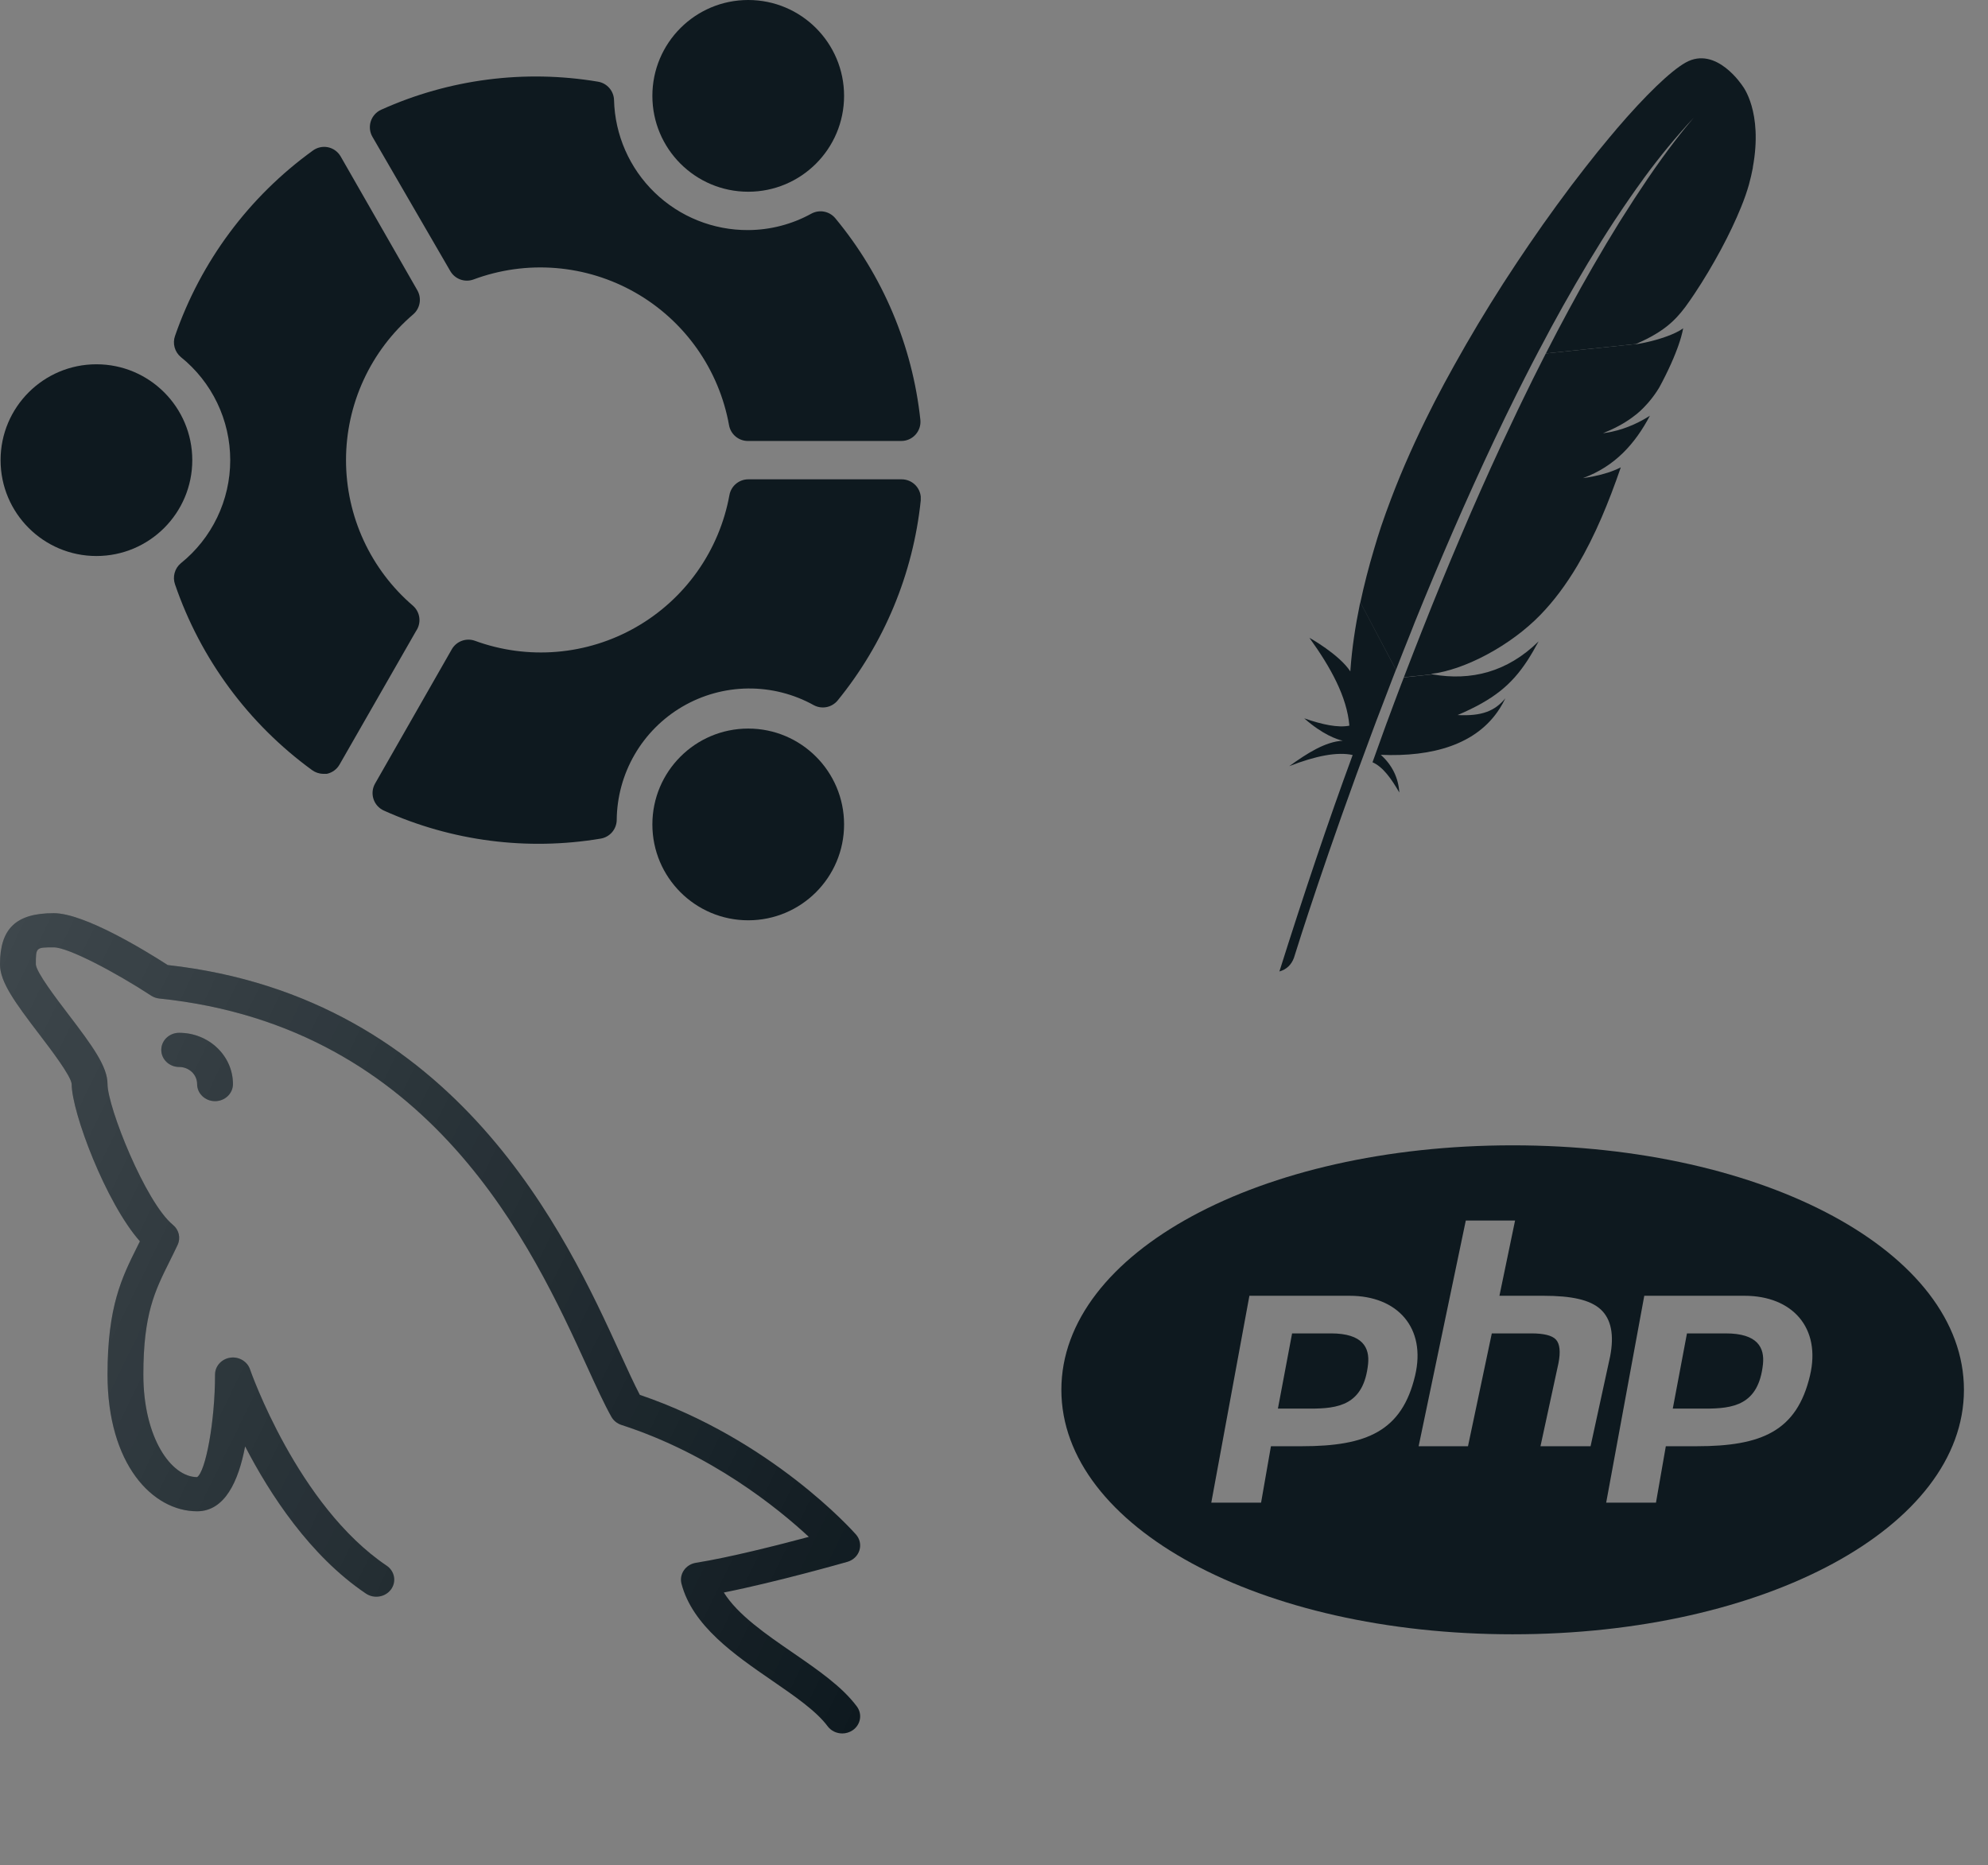 <svg width="307" height="288" viewBox="0 0 307 288" fill="none" xmlns="http://www.w3.org/2000/svg">
<rect x="0" y="0" width="307" height="288" fill="#808080" stroke="none"/>
<g clip-path="url(#clip0)">
<path d="M132.323 263.489C130.048 260.43 126.362 257.892 122.459 255.204C118.257 252.316 113.941 249.345 111.779 245.892C119.981 244.258 130.358 241.297 130.858 241.156C131.75 240.901 132.45 240.233 132.715 239.383C132.982 238.532 132.782 237.61 132.182 236.93C131.647 236.324 119.084 222.268 98.805 215.372C97.91 213.664 96.913 211.474 95.754 208.941C87.587 191.074 70.631 153.995 25.898 149.006C22.333 146.71 12.991 141 8.302 141C2.484 141 0 143.368 0 148.916C0 151.616 2.305 154.773 6.064 159.702C7.902 162.111 10.977 166.144 11.069 167.386C11.069 171.705 16.323 185.686 21.606 191.667C21.455 191.974 21.304 192.275 21.155 192.574C18.814 197.276 16.604 201.719 16.604 212.242C16.604 226.1 23.565 233.351 30.44 233.351C34.708 233.351 36.832 228.733 37.853 223.327C41.645 230.663 47.839 240.221 56.517 246.062C57.768 246.897 59.495 246.613 60.376 245.428C61.257 244.235 60.959 242.591 59.711 241.748C45.95 232.487 38.678 211.634 38.605 211.422C38.183 210.191 36.859 209.428 35.54 209.637C34.197 209.84 33.208 210.946 33.208 212.242C33.208 219.488 31.759 227.208 30.44 228.073C26.449 228.073 22.138 222.02 22.138 212.242C22.138 202.906 23.911 199.345 26.154 194.836C26.573 193.993 27.005 193.127 27.435 192.205C27.93 191.141 27.638 189.893 26.714 189.133C22.449 185.632 16.604 170.89 16.604 167.386C16.604 164.685 14.299 161.529 10.54 156.6C8.702 154.19 5.626 150.158 5.535 148.916C5.535 146.277 5.535 146.277 8.302 146.277C10.545 146.277 17.855 150.144 23.341 153.731C23.717 153.976 24.152 154.131 24.608 154.177C66.667 158.527 82.29 192.694 90.681 211.051C92.094 214.144 93.316 216.816 94.418 218.769C94.751 219.359 95.305 219.805 95.967 220.019C109.779 224.482 120.078 232.822 124.905 237.301C120.192 238.561 112.665 240.478 107.471 241.303C106.709 241.424 106.033 241.844 105.612 242.46C105.188 243.076 105.053 243.831 105.242 244.544C106.941 251.038 113.465 255.526 119.219 259.484C122.74 261.907 126.064 264.195 127.805 266.539C128.345 267.266 129.199 267.653 130.067 267.653C130.62 267.653 131.177 267.496 131.664 267.168C132.909 266.326 133.207 264.679 132.323 263.489Z" fill="#0E191F"/>
<path d="M24.906 162.109C24.906 163.567 26.143 164.748 27.673 164.748C29.2 164.748 30.44 165.93 30.44 167.386C30.44 168.845 31.678 170.025 33.208 170.025C34.737 170.025 35.975 168.845 35.975 167.386C35.975 163.021 32.251 159.47 27.673 159.47C26.143 159.47 24.906 160.65 24.906 162.109Z" fill="#0E191F"/>
<path d="M132.323 263.489C130.048 260.43 126.362 257.892 122.459 255.204C118.257 252.316 113.941 249.345 111.779 245.892C119.981 244.258 130.358 241.297 130.858 241.156C131.75 240.901 132.45 240.233 132.715 239.383C132.982 238.532 132.782 237.61 132.182 236.93C131.647 236.324 119.084 222.268 98.805 215.372C97.91 213.664 96.913 211.474 95.754 208.941C87.587 191.074 70.631 153.995 25.898 149.006C22.333 146.71 12.991 141 8.302 141C2.484 141 0 143.368 0 148.916C0 151.616 2.305 154.773 6.064 159.702C7.902 162.111 10.977 166.144 11.069 167.386C11.069 171.705 16.323 185.686 21.606 191.667C21.455 191.974 21.304 192.275 21.155 192.574C18.814 197.276 16.604 201.719 16.604 212.242C16.604 226.1 23.565 233.351 30.44 233.351C34.708 233.351 36.832 228.733 37.853 223.327C41.645 230.663 47.839 240.221 56.517 246.062C57.768 246.897 59.495 246.613 60.376 245.428C61.257 244.235 60.959 242.591 59.711 241.748C45.95 232.487 38.678 211.634 38.605 211.422C38.183 210.191 36.859 209.428 35.54 209.637C34.197 209.84 33.208 210.946 33.208 212.242C33.208 219.488 31.759 227.208 30.44 228.073C26.449 228.073 22.138 222.02 22.138 212.242C22.138 202.906 23.911 199.345 26.154 194.836C26.573 193.993 27.005 193.127 27.435 192.205C27.93 191.141 27.638 189.893 26.714 189.133C22.449 185.632 16.604 170.89 16.604 167.386C16.604 164.685 14.299 161.529 10.54 156.6C8.702 154.19 5.626 150.158 5.535 148.916C5.535 146.277 5.535 146.277 8.302 146.277C10.545 146.277 17.855 150.144 23.341 153.731C23.717 153.976 24.152 154.131 24.608 154.177C66.667 158.527 82.29 192.694 90.681 211.051C92.094 214.144 93.316 216.816 94.418 218.769C94.751 219.359 95.305 219.805 95.967 220.019C109.779 224.482 120.078 232.822 124.905 237.301C120.192 238.561 112.665 240.478 107.471 241.303C106.709 241.424 106.033 241.844 105.612 242.46C105.188 243.076 105.053 243.831 105.242 244.544C106.941 251.038 113.465 255.526 119.219 259.484C122.74 261.907 126.064 264.195 127.805 266.539C128.345 267.266 129.199 267.653 130.067 267.653C130.62 267.653 131.177 267.496 131.664 267.168C132.909 266.326 133.207 264.679 132.323 263.489ZM24.906 162.109C24.906 163.567 26.144 164.747 27.673 164.747C29.2 164.747 30.441 165.93 30.441 167.386C30.441 168.845 31.678 170.025 33.208 170.025C34.738 170.025 35.975 168.845 35.975 167.386C35.975 163.021 32.252 159.47 27.674 159.47C26.144 159.47 24.906 160.65 24.906 162.109Z" fill="url(#paint0_linear)"/>
</g>
<g clip-path="url(#clip1)">
<path d="M14.891 85.851C23.066 85.851 29.693 79.224 29.693 71.049C29.693 62.874 23.066 56.247 14.891 56.247C6.716 56.247 0.089 62.874 0.089 71.049C0.089 79.224 6.716 85.851 14.891 85.851Z" fill="#0E191F"/>
<path d="M115.546 29.604C123.721 29.604 130.348 22.977 130.348 14.802C130.348 6.627 123.721 0 115.546 0C107.371 0 100.744 6.627 100.744 14.802C100.744 22.977 107.371 29.604 115.546 29.604Z" fill="#0E191F"/>
<path d="M115.546 142.099C123.721 142.099 130.348 135.472 130.348 127.297C130.348 119.122 123.721 112.495 115.546 112.495C107.371 112.495 100.744 119.122 100.744 127.297C100.744 135.472 107.371 142.099 115.546 142.099Z" fill="#0E191F"/>
<path d="M63.797 93.549C60.547 90.769 57.938 87.319 56.149 83.435C54.36 79.551 53.434 75.326 53.434 71.049C53.434 66.773 54.36 62.548 56.149 58.664C57.938 54.78 60.547 51.33 63.797 48.55C64.325 48.103 64.678 47.485 64.797 46.803C64.916 46.122 64.793 45.42 64.449 44.82L52.607 24.157C52.4 23.796 52.118 23.483 51.782 23.238C51.445 22.993 51.06 22.822 50.653 22.736C50.243 22.652 49.82 22.657 49.412 22.748C49.004 22.84 48.62 23.017 48.285 23.269C38.431 30.392 31.01 40.377 27.029 51.866C26.828 52.435 26.805 53.051 26.964 53.633C27.122 54.215 27.455 54.735 27.917 55.123C30.301 57.037 32.224 59.461 33.546 62.218C34.868 64.975 35.554 67.993 35.554 71.049C35.554 74.106 34.868 77.125 33.546 79.881C32.224 82.638 30.301 85.062 27.917 86.977C27.455 87.364 27.122 87.884 26.964 88.466C26.805 89.048 26.828 89.664 27.029 90.233C30.968 101.728 38.347 111.733 48.166 118.89C48.663 119.262 49.263 119.469 49.883 119.482H50.476C50.883 119.396 51.267 119.224 51.604 118.98C51.941 118.735 52.222 118.422 52.429 118.061L64.271 97.397C64.668 96.806 64.839 96.091 64.752 95.385C64.665 94.678 64.326 94.026 63.797 93.549ZM69.54 41.86C69.888 42.458 70.433 42.915 71.082 43.153C71.73 43.391 72.442 43.394 73.093 43.163C77.155 41.646 81.5 41.04 85.821 41.388C90.142 41.736 94.335 43.028 98.102 45.174C101.869 47.32 105.118 50.268 107.621 53.808C110.124 57.348 111.818 61.395 112.585 65.662C112.709 66.341 113.067 66.956 113.597 67.399C114.127 67.843 114.795 68.087 115.486 68.089H139.169C139.584 68.091 139.995 68.006 140.375 67.839C140.755 67.672 141.095 67.427 141.375 67.12C141.654 66.813 141.865 66.451 141.995 66.057C142.125 65.663 142.171 65.246 142.13 64.833C140.908 53.384 136.336 42.551 128.985 33.689C128.549 33.167 127.945 32.811 127.276 32.681C126.608 32.552 125.915 32.657 125.314 32.979C122.322 34.632 118.963 35.507 115.545 35.525C110.151 35.557 104.959 33.474 101.085 29.721C97.21 25.968 94.962 20.846 94.822 15.453C94.804 14.764 94.545 14.103 94.091 13.584C93.637 13.065 93.016 12.721 92.336 12.611C81.003 10.711 69.361 12.215 58.883 16.933C58.501 17.102 58.159 17.349 57.88 17.658C57.6 17.968 57.389 18.333 57.26 18.73C57.132 19.127 57.089 19.547 57.133 19.962C57.178 20.376 57.311 20.777 57.521 21.137L69.54 41.86ZM139.228 74.01H115.545C114.854 74.013 114.186 74.257 113.656 74.7C113.126 75.143 112.768 75.758 112.644 76.438C111.872 80.683 110.181 84.708 107.69 88.232C105.199 91.755 101.967 94.691 98.222 96.835C94.477 98.978 90.308 100.277 86.008 100.64C81.709 101.003 77.381 100.421 73.33 98.936C72.679 98.705 71.967 98.708 71.318 98.946C70.669 99.184 70.124 99.641 69.777 100.239L57.936 120.962C57.725 121.322 57.593 121.723 57.548 122.137C57.503 122.552 57.546 122.972 57.675 123.369C57.803 123.766 58.014 124.131 58.294 124.441C58.574 124.75 58.916 124.997 59.298 125.166C69.775 129.884 81.417 131.388 92.75 129.488C93.431 129.378 94.052 129.034 94.505 128.515C94.959 127.996 95.218 127.335 95.237 126.646C95.262 123.091 96.212 119.604 97.993 116.528C99.775 113.451 102.326 110.891 105.396 109.099C108.466 107.307 111.949 106.345 115.504 106.307C119.059 106.27 122.562 107.157 125.67 108.883C126.27 109.205 126.963 109.31 127.632 109.181C128.3 109.052 128.904 108.696 129.341 108.173C136.542 99.342 141.008 88.6 142.189 77.266C142.23 76.853 142.184 76.436 142.054 76.042C141.924 75.648 141.713 75.286 141.434 74.979C141.155 74.672 140.814 74.427 140.434 74.26C140.054 74.093 139.643 74.008 139.228 74.01V74.01Z" fill="#0E191F"/>
</g>
<path d="M233.594 176.845C194.518 176.845 163.903 193.425 163.903 214.594C163.903 235.762 194.518 252.343 233.594 252.343C272.67 252.343 303.284 235.762 303.284 214.594C303.284 193.425 272.67 176.845 233.594 176.845ZM226.358 188.46H233.966L231.552 200.075H238.347C242.656 200.075 245.549 200.676 247.195 202.186C248.804 203.67 249.292 206.109 248.647 209.434L245.627 223.305H237.891L240.67 210.476C241.013 208.72 240.874 207.494 240.287 206.847C239.698 206.199 238.402 205.883 236.463 205.883H230.374L226.697 223.305H219.075L226.358 188.46ZM192.941 200.075H208.424C215.808 200.075 220.277 205.02 218.529 212.404C216.499 220.982 211.058 223.305 201.051 223.305H196.266L194.744 232.017H187.055L192.941 200.075ZM253.92 200.075H269.403C276.787 200.075 281.256 205.02 279.508 212.404C277.481 220.982 272.037 223.305 262.033 223.305H257.248L255.726 232.017H248.037L253.92 200.075ZM199.533 205.883L197.343 217.498H202.309C206.609 217.498 210.602 217.01 211.27 210.601C211.519 208.119 210.489 205.883 205.52 205.883H199.533ZM260.512 205.883L258.322 217.498H263.288C267.588 217.498 271.581 217.01 272.252 210.601C272.498 208.119 271.468 205.883 266.499 205.883H260.512Z" fill="#0E191F"/>
<g clip-path="url(#clip2)">
<path d="M269.095 13.271C269.095 13.271 265.044 6.979 260.287 9.67C257.976 10.98 254.132 14.669 249.547 20.027L249.554 20.033C249.235 20.404 248.922 20.779 248.603 21.155C247.39 22.601 246.127 24.158 244.84 25.814C243.381 27.671 241.879 29.663 240.359 31.754C238.955 33.675 237.527 35.702 236.105 37.788C234.891 39.562 233.671 41.401 232.457 43.275C232.415 43.34 232.372 43.41 232.323 43.486V43.48C232.237 43.621 232.145 43.763 232.053 43.898C230.772 45.895 229.509 47.94 228.259 50.019C226.996 52.129 225.758 54.273 224.55 56.447C223.526 58.28 222.527 60.13 221.565 61.998C221.375 62.38 221.185 62.756 220.995 63.127C219.799 65.482 218.727 67.75 217.746 69.942C216.636 72.421 215.668 74.777 214.816 77.027C214.258 78.501 213.743 79.923 213.277 81.298C212.891 82.467 212.529 83.636 212.186 84.805C211.365 87.549 210.66 90.287 210.078 93.013L215.582 103.411C216.312 101.549 217.053 99.657 217.826 97.748C218.022 97.219 218.236 96.684 218.451 96.15C219.407 93.782 220.394 91.385 221.412 88.965C222.386 86.656 223.379 84.318 224.397 81.979C225.414 79.635 226.463 77.291 227.517 74.947C228.602 72.562 229.699 70.177 230.827 67.797C231.936 65.453 233.07 63.115 234.223 60.806C234.634 59.977 235.057 59.143 235.479 58.315C236.203 56.881 236.938 55.471 237.68 54.061C237.723 53.991 237.754 53.914 237.797 53.844V53.85C238.955 51.629 240.144 49.438 241.346 47.293C242.627 45.008 243.926 42.77 245.232 40.59C246.593 38.328 247.966 36.131 249.357 34.016C249.443 33.892 249.523 33.763 249.609 33.64C250.988 31.56 252.367 29.557 253.771 27.642L253.765 27.636C256.327 24.134 258.92 21.009 261.537 18.2C260.066 19.904 257.602 22.953 254.304 27.8C256.033 27.718 258.178 27.512 260.422 27.265C258.178 27.512 256.039 27.718 254.31 27.8C253.072 29.621 251.723 31.683 250.258 34.022C250.185 34.145 250.105 34.269 250.026 34.392C248.769 36.413 247.439 38.639 246.035 41.072C244.821 43.169 243.559 45.425 242.253 47.852C241.107 49.967 239.93 52.205 238.722 54.572L252.643 53.115C256.701 51.33 258.515 49.72 260.268 47.382C260.734 46.741 261.206 46.066 261.672 45.366C263.1 43.228 264.498 40.872 265.755 38.54C266.968 36.284 268.035 34.039 268.85 32.024C269.377 30.744 269.788 29.545 270.082 28.505C270.334 27.583 270.536 26.701 270.695 25.861C270.689 25.861 270.683 25.861 270.677 25.861C272.283 17.219 269.095 13.271 269.095 13.271ZM221.228 104.128L216.79 104.598C216.655 104.939 216.514 105.291 216.379 105.656C215.656 107.565 214.926 109.504 214.197 111.489C214.191 111.525 214.178 111.548 214.16 111.578C214.056 111.86 213.952 112.136 213.854 112.418C213.363 113.757 212.934 114.962 211.953 117.699C213.572 118.404 214.871 120.255 216.091 122.364C215.962 120.184 215.018 118.134 213.228 116.548C221.191 116.894 228.05 114.967 231.593 109.398C231.912 108.904 232.206 108.376 232.464 107.823C230.845 109.78 228.853 110.602 225.096 110.408C230.631 108.041 233.408 105.761 235.872 101.99C236.454 101.091 237.018 100.121 237.6 99.034C232.752 103.799 227.137 105.156 221.228 104.128ZM212.554 111.272C212.615 111.125 212.664 110.978 212.726 110.826C213.461 108.875 214.227 106.872 215.018 104.833C215.196 104.375 215.38 103.905 215.558 103.435C215.558 103.429 215.564 103.417 215.564 103.411L210.065 93.013C210.029 93.136 210.004 93.259 209.979 93.383C209.293 96.714 208.79 100.033 208.551 103.323C208.545 103.441 208.533 103.552 208.527 103.67C206.804 101.038 202.207 98.465 202.213 98.488C205.505 103.053 208.006 107.594 208.38 112.048C206.62 112.394 204.199 111.889 201.404 110.914C204.316 113.475 206.504 114.18 207.356 114.368C204.683 114.515 201.9 116.278 199.093 118.299C203.194 116.695 206.516 116.06 208.888 116.577C205.125 126.782 201.349 138.044 197.573 150C198.731 149.671 199.424 148.931 199.81 147.92C200.478 145.758 204.953 131.547 211.953 112.882C212.149 112.341 212.346 111.818 212.554 111.272Z" fill="#0E191F"/>
<path d="M253.236 53.051C253.199 53.056 253.175 53.056 253.144 53.068C252.936 53.103 252.734 53.133 252.525 53.168C252.562 53.151 252.593 53.133 252.629 53.121L238.709 54.578C238.69 54.625 238.666 54.678 238.641 54.725C238.488 55.031 238.322 55.342 238.169 55.653C237.697 56.593 237.213 57.545 236.722 58.526C236.195 59.578 235.668 60.665 235.135 61.769C234.865 62.327 234.595 62.885 234.32 63.455C233.504 65.159 232.671 66.921 231.825 68.737C230.783 70.975 229.734 73.296 228.662 75.705C227.638 78.002 226.608 80.375 225.56 82.849C224.561 85.187 223.556 87.596 222.532 90.081C221.619 92.302 220.699 94.575 219.78 96.919C219.737 97.037 219.694 97.148 219.645 97.254C218.725 99.581 217.794 101.966 216.856 104.41C216.837 104.469 216.813 104.527 216.794 104.574L221.232 104.104C221.147 104.087 221.061 104.081 220.963 104.063C226.259 103.429 233.308 99.645 237.856 94.963C239.953 92.807 241.853 90.263 243.618 87.284C244.924 85.069 246.162 82.614 247.333 79.894C248.357 77.514 249.338 74.947 250.294 72.162C249.074 72.779 247.683 73.225 246.138 73.537C245.88 73.59 245.617 73.637 245.347 73.684C245.316 73.689 245.286 73.695 245.255 73.701C244.998 73.748 244.734 73.784 244.458 73.825C244.458 73.825 244.464 73.825 244.464 73.819C249.411 72.003 252.519 68.49 254.793 64.184C253.494 65.03 251.379 66.14 248.841 66.675C248.498 66.751 248.142 66.804 247.781 66.857C247.701 66.863 247.621 66.88 247.542 66.892C249.252 66.211 250.698 65.435 251.949 64.536C252.225 64.337 252.488 64.143 252.74 63.937C253.126 63.626 253.487 63.285 253.831 62.932C254.051 62.709 254.266 62.48 254.474 62.239C254.965 61.681 255.431 61.07 255.86 60.424C255.988 60.224 256.117 60.018 256.246 59.807C256.411 59.501 256.565 59.208 256.718 58.92C257.404 57.598 257.962 56.411 258.404 55.365C258.624 54.848 258.814 54.361 258.98 53.92C259.047 53.738 259.109 53.568 259.17 53.403C259.341 52.904 259.489 52.457 259.599 52.069C259.771 51.488 259.862 51.024 259.924 50.689C259.758 50.812 259.562 50.941 259.348 51.065C257.864 51.917 255.302 52.686 253.236 53.051Z" fill="#0E191F"/>
</g>
<defs>
<linearGradient id="paint0_linear" x1="-12.466" y1="171.657" x2="141.869" y2="247.122" gradientUnits="userSpaceOnUse">
<stop stop-color="white" stop-opacity="0.2"/>
<stop offset="1" stop-color="white" stop-opacity="0"/>
</linearGradient>
<clipPath id="clip0">
<rect width="132.832" height="126.654" fill="white" transform="translate(0 141)"/>
</clipPath>
<clipPath id="clip1">
<rect width="142.099" height="142.099" fill="white" transform="translate(0.089)"/>
</clipPath>
<clipPath id="clip2">
<rect width="100" height="141" fill="white" transform="translate(183 9)"/>
</clipPath>
</defs>
</svg>
